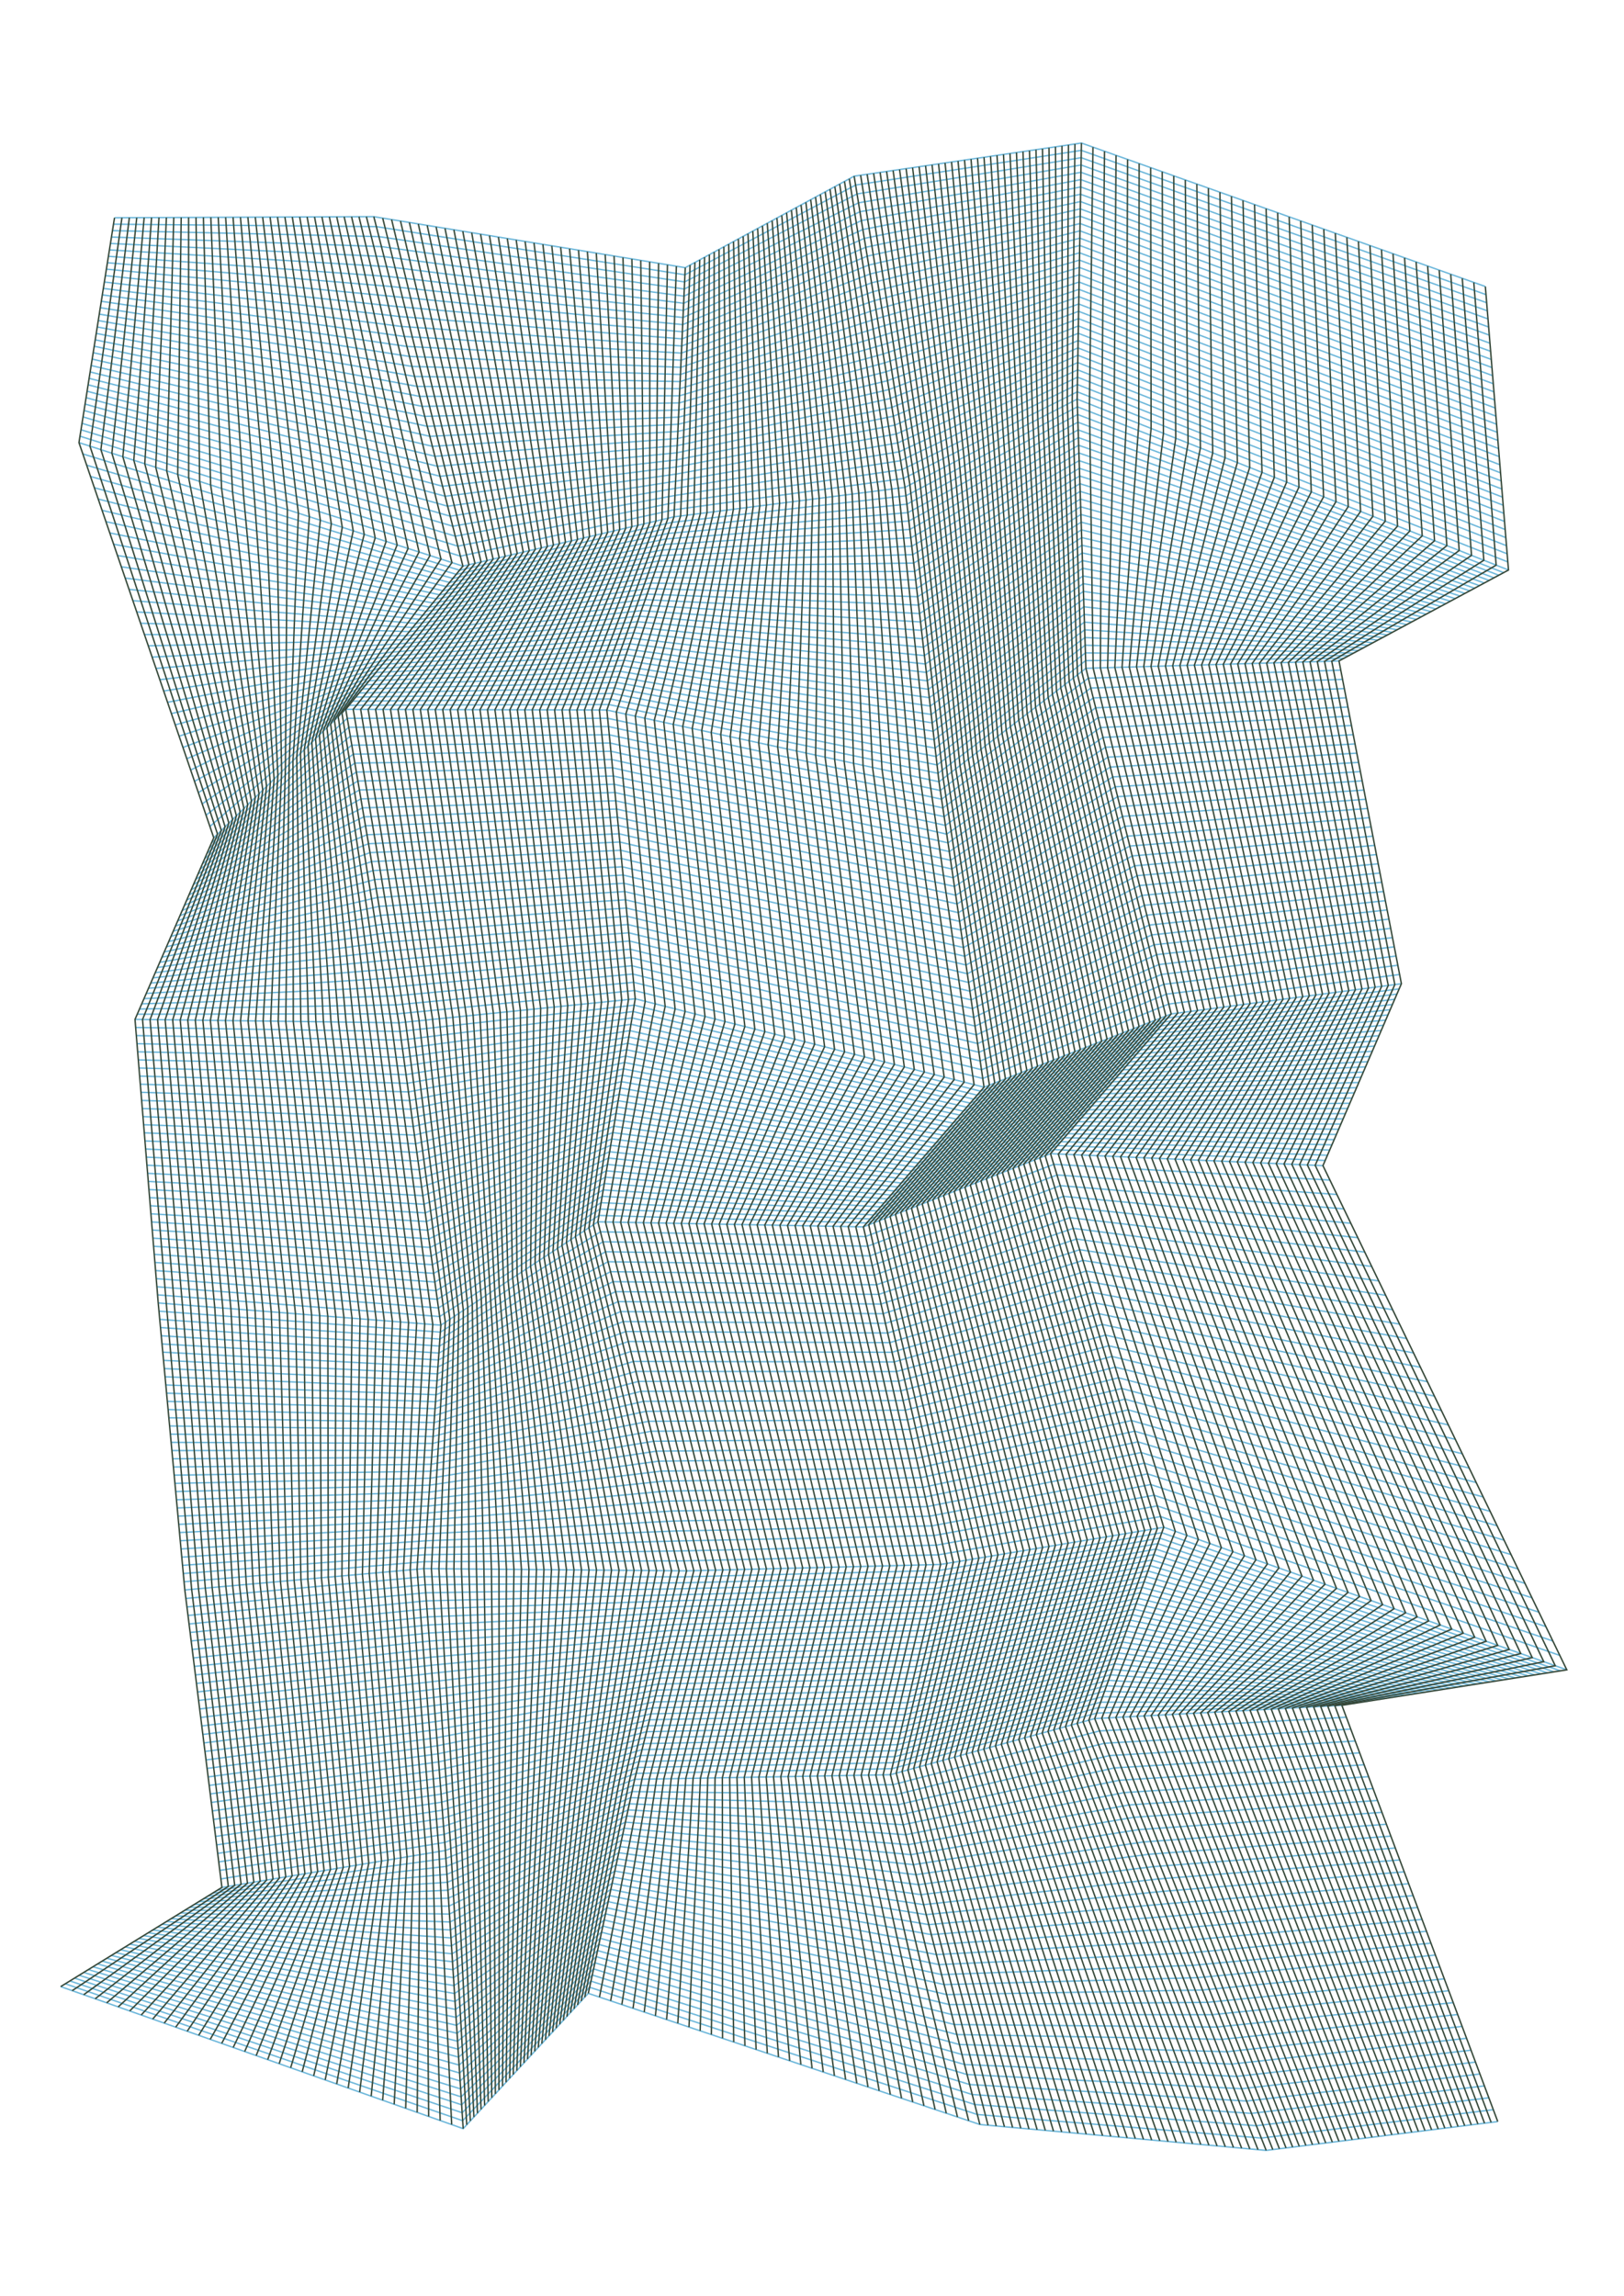 <?xml version="1.0" encoding="utf-8" ?>
<svg xmlns="http://www.w3.org/2000/svg" xmlns:cc="http://creativecommons.org/ns" xmlns:dc="http://purl.org/dc/elements/1.1/" xmlns:ev="http://www.w3.org/2001/xml-events" xmlns:inkscape="http://www.inkscape.org/namespaces/inkscape" xmlns:rdf="http://www.w3.org/1999/02/22-rdf-syntax-ns" xmlns:sodipodi="http://sodipodi.sourceforge.net/DTD/sodipodi-0.dtd" xmlns:xlink="http://www.w3.org/1999/xlink" baseProfile="tiny" height="42.0cm" version="1.2" viewBox="0 0 1122.52 1587.402" width="29.7cm">
  <defs/>
  <g fill="none" id="layer1" inkscape:groupmode="layer" inkscape:label="1" stroke="#6eb8db" stroke-width="1.0" style="display:inline">
    <polyline points="79.152,150.55 258.374,149.772 473.652,185.05 590.384,121.783 747.49,98.888 1026.682,198.081"/>
    <polyline points="78.45,154.991 260.134,156.675 473.43,189.971 591.388,127.929 747.405,103.947 1027.139,203.68"/>
    <polyline points="77.748,159.432 261.894,163.578 473.208,194.892 592.392,134.076 747.321,109.005 1027.596,209.28"/>
    <polyline points="77.046,163.873 263.654,170.481 472.986,199.813 593.395,140.222 747.236,114.063 1028.052,214.879"/>
    <polyline points="76.345,168.314 265.414,177.384 472.764,204.733 594.399,146.369 747.152,119.122 1028.509,220.479"/>
    <polyline points="75.643,172.755 267.174,184.286 472.542,209.654 595.403,152.515 747.067,124.18 1028.966,226.078"/>
    <polyline points="74.941,177.196 268.934,191.189 472.32,214.575 596.407,158.662 746.983,129.238 1029.422,231.678"/>
    <polyline points="74.239,181.637 270.694,198.092 472.098,219.496 597.41,164.809 746.898,134.297 1029.879,237.278"/>
    <polyline points="73.537,186.079 272.454,204.995 471.876,224.417 598.414,170.955 746.814,139.355 1030.336,242.877"/>
    <polyline points="72.836,190.52 274.214,211.898 471.654,229.338 599.418,177.102 746.729,144.413 1030.793,248.477"/>
    <polyline points="72.134,194.961 275.974,218.801 471.432,234.259 600.421,183.248 746.645,149.471 1031.249,254.076"/>
    <polyline points="71.432,199.402 277.734,225.704 471.21,239.18 601.425,189.395 746.56,154.53 1031.706,259.676"/>
    <polyline points="70.73,203.843 279.494,232.607 470.988,244.101 602.429,195.542 746.476,159.588 1032.163,265.275"/>
    <polyline points="70.028,208.284 281.254,239.51 470.766,249.021 603.433,201.688 746.391,164.647 1032.619,270.875"/>
    <polyline points="69.326,212.725 283.014,246.413 470.544,253.942 604.436,207.835 746.307,169.705 1033.076,276.474"/>
    <polyline points="68.625,217.166 284.774,253.315 470.322,258.863 605.44,213.981 746.222,174.763 1033.533,282.074"/>
    <polyline points="67.923,221.607 286.534,260.218 470.1,263.784 606.444,220.128 746.138,179.821 1033.989,287.673"/>
    <polyline points="67.221,226.048 288.294,267.121 469.878,268.705 607.447,226.274 746.053,184.88 1034.446,293.273"/>
    <polyline points="66.519,230.489 290.055,274.024 469.656,273.626 608.451,232.421 745.968,189.938 1034.903,298.873"/>
    <polyline points="65.817,234.93 291.815,280.927 469.434,278.547 609.455,238.567 745.884,194.996 1035.36,304.472"/>
    <polyline points="65.115,239.371 293.575,287.83 469.212,283.468 610.459,244.714 745.799,200.055 1035.816,310.072"/>
    <polyline points="64.414,243.812 295.335,294.733 468.99,288.389 611.462,250.861 745.715,205.113 1036.273,315.671"/>
    <polyline points="63.712,248.253 297.095,301.636 468.768,293.309 612.466,257.007 745.63,210.172 1036.73,321.271"/>
    <polyline points="63.01,252.694 298.855,308.539 468.546,298.23 613.47,263.154 745.546,215.23 1037.186,326.87"/>
    <polyline points="62.308,257.135 300.615,315.442 468.324,303.151 614.473,269.3 745.461,220.288 1037.643,332.47"/>
    <polyline points="61.606,261.576 302.375,322.344 468.102,308.072 615.477,275.447 745.377,225.346 1038.1,338.07"/>
    <polyline points="60.905,266.017 304.135,329.247 467.88,312.993 616.481,281.594 745.292,230.405 1038.556,343.669"/>
    <polyline points="60.203,270.458 305.895,336.15 467.658,317.914 617.485,287.74 745.208,235.463 1039.013,349.269"/>
    <polyline points="59.501,274.899 307.655,343.053 467.436,322.835 618.488,293.887 745.123,240.522 1039.47,354.868"/>
    <polyline points="58.799,279.34 309.415,349.956 467.214,327.755 619.492,300.033 745.039,245.58 1039.927,360.468"/>
    <polyline points="58.097,283.781 311.175,356.859 466.992,332.676 620.496,306.18 744.954,250.638 1040.383,366.067"/>
    <polyline points="57.395,288.222 312.935,363.762 466.77,337.597 621.5,312.326 744.87,255.696 1040.84,371.667"/>
    <polyline points="56.694,292.663 314.695,370.665 466.548,342.518 622.503,318.473 744.785,260.755 1041.297,377.266"/>
    <polyline points="55.992,297.104 316.455,377.568 466.327,347.439 623.507,324.62 744.701,265.813 1041.753,382.866"/>
    <polyline points="55.29,301.546 318.215,384.471 466.104,352.36 624.511,330.766 744.616,270.871 1042.21,388.466"/>
    <polyline points="54.588,305.986 319.975,391.373 465.882,357.281 625.514,336.913 744.532,275.93 1042.667,394.065"/>
    <polyline points="57.25,313.791 317.661,394.202 464.556,361.097 626.187,342.728 744.705,281.246 1039.319,395.861"/>
    <polyline points="59.911,321.596 315.347,397.031 463.23,364.914 626.859,348.543 744.878,286.562 1035.972,397.656"/>
    <polyline points="62.573,329.4 313.033,399.86 461.903,368.73 627.531,354.358 745.052,291.879 1032.625,399.452"/>
    <polyline points="65.235,337.205 310.719,402.689 460.577,372.547 628.203,360.173 745.225,297.195 1029.278,401.247"/>
    <polyline points="67.897,345.009 308.405,405.518 459.25,376.363 628.875,365.988 745.399,302.511 1025.93,403.043"/>
    <polyline points="70.558,352.814 306.091,408.346 457.924,380.18 629.547,371.803 745.572,307.827 1022.583,404.839"/>
    <polyline points="73.22,360.618 303.777,411.175 456.598,383.996 630.219,377.618 745.745,313.144 1019.236,406.634"/>
    <polyline points="75.882,368.423 301.463,414.004 455.271,387.812 630.891,383.432 745.919,318.46 1015.889,408.43"/>
    <polyline points="78.543,376.227 299.149,416.833 453.945,391.629 631.563,389.247 746.092,323.776 1012.541,410.225"/>
    <polyline points="81.205,384.032 296.835,419.662 452.618,395.445 632.236,395.062 746.266,329.092 1009.194,412.021"/>
    <polyline points="83.867,391.836 294.521,422.49 451.292,399.262 632.908,400.877 746.439,334.409 1005.847,413.816"/>
    <polyline points="86.528,399.641 292.207,425.319 449.966,403.078 633.58,406.692 746.612,339.725 1002.499,415.612"/>
    <polyline points="89.19,407.445 289.893,428.148 448.639,406.895 634.252,412.507 746.786,345.041 999.152,417.408"/>
    <polyline points="91.852,415.25 287.579,430.977 447.313,410.711 634.924,418.322 746.959,350.358 995.805,419.203"/>
    <polyline points="94.513,423.054 285.265,433.806 445.986,414.528 635.596,424.137 747.133,355.674 992.457,420.999"/>
    <polyline points="97.175,430.859 282.951,436.635 444.66,418.344 636.268,429.952 747.306,360.99 989.11,422.794"/>
    <polyline points="99.837,438.663 280.637,439.463 443.334,422.161 636.94,435.767 747.48,366.306 985.763,424.59"/>
    <polyline points="102.498,446.468 278.322,442.292 442.007,425.977 637.612,441.582 747.653,371.623 982.416,426.385"/>
    <polyline points="105.16,454.272 276.009,445.121 440.681,429.793 638.285,447.397 747.826,376.939 979.068,428.181"/>
    <polyline points="107.822,462.077 439.354,433.61 638.957,453.212 748,382.255 975.721,429.977"/>
    <polyline points="110.483,469.881 271.38,450.779 438.028,437.426 639.629,459.027 748.173,387.571 972.374,431.772"/>
    <polyline points="113.145,477.686 269.066,453.608 436.702,441.243 640.301,464.842 748.346,392.888 969.027,433.568"/>
    <polyline points="115.806,485.49 266.752,456.436 435.375,445.059 640.973,470.657 748.52,398.204 965.679,435.363"/>
    <polyline points="118.468,493.295 264.438,459.265 434.049,448.876 641.645,476.472 748.693,403.52 962.332,437.159"/>
    <polyline points="121.13,501.099 262.124,462.094 432.723,452.692 642.317,482.287 748.867,408.837 958.985,438.954"/>
    <polyline points="123.791,508.904 259.81,464.923 431.396,456.509 642.989,488.102 749.04,414.153 955.637,440.75"/>
    <polyline points="126.453,516.708 257.496,467.752 430.07,460.325 643.662,493.917 749.214,419.469 952.29,442.546"/>
    <polyline points="129.115,524.513 255.182,470.58 428.743,464.142 644.334,499.732 749.387,424.785 948.943,444.341"/>
    <polyline points="131.776,532.318 252.868,473.409 427.417,467.958 645.006,505.547 749.56,430.102 945.596,446.137"/>
    <polyline points="134.438,540.122 250.554,476.238 426.09,471.774 645.678,511.362 749.734,435.418 942.248,447.932"/>
    <polyline points="137.1,547.927 248.24,479.067 424.764,475.591 646.35,517.177 749.907,440.734 938.901,449.728"/>
    <polyline points="139.761,555.731 245.926,481.896 423.438,479.407 647.022,522.992 750.081,446.05 935.554,451.524"/>
    <polyline points="142.423,563.536 243.612,484.724 422.111,483.224 647.694,528.807 750.254,451.367 932.207,453.319"/>
    <polyline points="145.085,571.34 241.298,487.553 420.785,487.04 648.366,534.622 750.428,456.683 928.859,455.115"/>
    <polyline points="147.746,579.145 238.984,490.382 419.458,490.857 649.038,540.437 750.601,461.999 925.512,456.91"/>
    <polyline points="146.191,582.732 240.032,496.573 420.019,496.56 649.928,546.469 752.285,468.826 926.745,463.286"/>
    <polyline points="144.636,586.32 241.081,502.764 420.579,502.263 650.818,552.502 753.968,475.652 927.977,469.661"/>
    <polyline points="143.081,589.908 242.129,508.956 421.14,507.966 651.708,558.534 755.652,482.479 929.21,476.036"/>
    <polyline points="141.526,593.496 243.177,515.147 421.7,513.67 652.597,564.567 757.336,489.305 930.442,482.412"/>
    <polyline points="139.971,597.083 244.226,521.338 422.26,519.373 653.487,570.6 759.019,496.132 931.675,488.787"/>
    <polyline points="138.416,600.671 245.274,527.529 422.821,525.076 654.377,576.632 760.703,502.959 932.907,495.163"/>
    <polyline points="136.861,604.259 246.322,533.721 423.381,530.779 655.266,582.665 762.387,509.785 934.14,501.538"/>
    <polyline points="135.306,607.847 247.37,539.912 423.942,536.483 656.156,588.697 764.071,516.612 935.372,507.913"/>
    <polyline points="133.75,611.434 248.419,546.103 424.502,542.186 657.046,594.73 765.754,523.438 936.605,514.289"/>
    <polyline points="132.195,615.022 249.467,552.294 425.062,547.889 657.936,600.763 767.438,530.265 937.837,520.664"/>
    <polyline points="130.64,618.61 250.516,558.485 425.623,553.593 658.825,606.795 769.122,537.091 939.07,527.04"/>
    <polyline points="129.085,622.198 251.564,564.676 426.183,559.296 659.715,612.828 770.805,543.918 940.302,533.415"/>
    <polyline points="127.53,625.786 252.612,570.868 426.744,564.999 660.605,618.86 772.489,550.744 941.535,539.79"/>
    <polyline points="125.975,629.373 253.661,577.059 427.304,570.702 661.495,624.893 774.173,557.571 942.768,546.166"/>
    <polyline points="124.42,632.961 254.709,583.25 427.864,576.406 662.384,630.925 775.856,564.398 944.0,552.541"/>
    <polyline points="122.865,636.549 255.757,589.441 428.425,582.109 663.274,636.958 777.54,571.224 945.232,558.917"/>
    <polyline points="121.31,640.137 256.805,595.632 428.985,587.812 664.164,642.99 779.224,578.051 946.465,565.292"/>
    <polyline points="119.755,643.724 257.854,601.824 429.546,593.515 665.053,649.023 780.908,584.877 947.698,571.667"/>
    <polyline points="118.2,647.312 258.902,608.015 430.106,599.219 665.943,655.056 782.591,591.704 948.93,578.043"/>
    <polyline points="116.644,650.9 259.95,614.206 430.666,604.922 666.833,661.088 784.275,598.53 950.163,584.418"/>
    <polyline points="115.089,654.488 260.999,620.397 431.227,610.625 667.722,667.121 785.959,605.357 951.395,590.793"/>
    <polyline points="113.534,658.075 262.047,626.588 431.787,616.328 668.612,673.153 787.642,612.183 952.628,597.169"/>
    <polyline points="111.979,661.663 263.096,632.779 432.348,622.032 669.502,679.186 789.326,619.01 953.86,603.544"/>
    <polyline points="110.424,665.251 264.144,638.971 432.908,627.735 670.392,685.218 791.01,625.837 955.093,609.92"/>
    <polyline points="108.869,668.839 265.192,645.162 433.468,633.438 671.281,691.251 792.693,632.663 956.325,616.295"/>
    <polyline points="107.314,672.426 266.24,651.353 434.029,639.141 672.171,697.284 794.377,639.49 957.558,622.67"/>
    <polyline points="105.759,676.014 267.289,657.544 434.589,644.845 673.061,703.316 796.061,646.316 958.79,629.046"/>
    <polyline points="104.204,679.602 268.337,663.735 435.15,650.548 673.951,709.349 797.745,653.143 960.023,635.421"/>
    <polyline points="102.649,683.19 269.385,669.927 435.71,656.251 674.84,715.381 799.428,659.969 961.255,641.797"/>
    <polyline points="101.094,686.778 270.434,676.118 436.27,661.955 675.73,721.414 801.112,666.796 962.488,648.172"/>
    <polyline points="99.538,690.365 271.482,682.309 436.831,667.658 676.62,727.447 802.795,673.622 963.721,654.548"/>
    <polyline points="97.983,693.953 272.531,688.5 437.391,673.361 677.509,733.479 804.479,680.449 964.953,660.923"/>
    <polyline points="96.428,697.541 273.579,694.691 437.952,679.064 678.399,739.512 806.163,687.275 966.186,667.298"/>
    <polyline points="94.873,701.129 274.627,700.883 438.512,684.768 679.289,745.544 807.847,694.102 967.418,673.674"/>
    <polyline points="93.318,704.716 275.675,707.074 439.072,690.471 680.178,751.577 809.53,700.929 968.651,680.049"/>
    <polyline points="93.776,710.317 276.505,713.046 438.335,694.876 677.795,754.337 807.148,703.689 967.102,683.643"/>
    <polyline points="94.235,715.919 277.335,719.019 437.598,699.282 675.412,757.096 804.765,706.449 965.552,687.236"/>
    <polyline points="94.693,721.52 278.164,724.991 436.86,703.687 673.029,759.856 802.382,709.209 964.003,690.83"/>
    <polyline points="95.151,727.121 278.994,730.964 436.123,708.093 670.646,762.615 799.999,711.969 962.454,694.424"/>
    <polyline points="95.61,732.722 279.824,736.937 435.386,712.498 668.263,765.375 797.616,714.729 960.905,698.018"/>
    <polyline points="96.068,738.324 280.654,742.909 434.648,716.904 665.879,768.135 795.233,717.489 959.356,701.611"/>
    <polyline points="96.527,743.925 281.483,748.882 433.911,721.309 663.496,770.894 792.85,720.249 957.807,705.205"/>
    <polyline points="96.985,749.526 282.313,754.854 433.174,725.715 661.113,773.654 790.467,723.009 956.258,708.799"/>
    <polyline points="97.443,755.127 283.143,760.827 432.436,730.12 658.73,776.414 788.085,725.769 954.708,712.392"/>
    <polyline points="97.902,760.729 283.972,766.799 431.699,734.526 656.346,779.173 785.702,728.529 953.159,715.986"/>
    <polyline points="98.36,766.33 284.802,772.772 430.962,738.931 653.963,781.933 783.319,731.289 951.61,719.58"/>
    <polyline points="98.819,771.931 285.632,778.744 430.224,743.337 651.58,784.693 780.936,734.049 950.061,723.173"/>
    <polyline points="99.277,777.532 286.461,784.717 429.487,747.742 649.197,787.452 778.553,736.809 948.512,726.767"/>
    <polyline points="99.735,783.134 287.291,790.689 428.75,752.148 646.814,790.212 776.17,739.569 946.962,730.361"/>
    <polyline points="100.194,788.735 288.121,796.662 428.012,756.553 644.431,792.972 773.788,742.329 945.413,733.955"/>
    <polyline points="100.652,794.336 288.95,802.635 427.275,760.959 642.047,795.731 771.405,745.089 943.864,737.548"/>
    <polyline points="101.11,799.937 289.78,808.607 426.537,765.364 639.664,798.491 769.022,747.849 942.315,741.142"/>
    <polyline points="101.569,805.538 290.61,814.58 425.8,769.77 637.281,801.251 766.639,750.609 940.766,744.736"/>
    <polyline points="102.027,811.14 291.44,820.552 425.063,774.175 634.898,804.01 764.256,753.369 939.217,748.329"/>
    <polyline points="102.486,816.741 292.269,826.525 424.325,778.581 632.514,806.77 761.873,756.129 937.668,751.923"/>
    <polyline points="102.944,822.342 293.099,832.497 423.588,782.986 630.131,809.53 759.49,758.889 936.118,755.517"/>
    <polyline points="103.402,827.943 293.929,838.47 422.851,787.392 627.748,812.289 757.108,761.649 934.569,759.11"/>
    <polyline points="103.861,833.545 294.758,844.442 422.113,791.797 625.365,815.049 754.725,764.409 933.02,762.704"/>
    <polyline points="104.319,839.146 295.588,850.415 421.376,796.203 622.982,817.808 752.342,767.169 931.471,766.298"/>
    <polyline points="104.777,844.747 296.418,856.387 420.639,800.608 620.598,820.568 749.959,769.929 929.922,769.891"/>
    <polyline points="105.236,850.348 297.247,862.36 419.901,805.014 618.215,823.328 747.576,772.689 928.372,773.485"/>
    <polyline points="105.694,855.949 298.077,868.332 419.164,809.419 615.832,826.087 745.193,775.449 926.823,777.079"/>
    <polyline points="106.153,861.551 298.907,874.305 418.426,813.825 613.449,828.847 742.811,778.209 925.274,780.673"/>
    <polyline points="106.611,867.152 299.736,880.278 417.689,818.23 611.066,831.607 740.428,780.969 923.725,784.266"/>
    <polyline points="107.069,872.753 300.566,886.25 416.952,822.636 608.682,834.366 738.045,783.729 922.176,787.86"/>
    <polyline points="107.528,878.355 301.396,892.223 416.214,827.041 606.299,837.126 735.662,786.489 920.627,791.454"/>
    <polyline points="107.986,883.956 302.226,898.195 415.477,831.447 603.916,839.886 733.279,789.249 919.077,795.047"/>
    <polyline points="108.444,889.557 303.055,904.168 414.74,835.852 601.533,842.645 730.896,792.009 917.528,798.641"/>
    <polyline points="108.903,895.158 303.885,910.14 414.002,840.258 599.15,845.405 728.513,794.769 915.979,802.235"/>
    <polyline points="109.361,900.759 304.714,916.113 413.265,844.663 596.766,848.165 726.13,797.529 914.43,805.828"/>
    <polyline points="109.886,906.428 304.38,920.921 415.016,851.557 598.291,854.832 728.367,804.908 919.245,815.787"/>
    <polyline points="110.412,912.096 304.045,925.729 416.767,858.451 599.816,861.5 730.603,812.287 924.061,825.745"/>
    <polyline points="110.937,917.764 303.711,930.538 418.518,865.345 601.34,868.167 732.839,819.666 928.876,835.703"/>
    <polyline points="111.462,923.432 303.376,935.346 420.269,872.239 602.865,874.835 735.076,827.045 933.691,845.661"/>
    <polyline points="111.988,929.1 303.042,940.154 422.021,879.133 604.389,881.502 737.312,834.424 938.507,855.619"/>
    <polyline points="112.513,934.769 302.707,944.963 423.772,886.027 605.914,888.169 739.548,841.803 943.322,865.577"/>
    <polyline points="113.038,940.437 302.373,949.771 425.523,892.921 607.439,894.837 741.784,849.183 948.137,875.536"/>
    <polyline points="113.564,946.105 302.038,954.579 427.274,899.815 608.963,901.504 744.02,856.562 952.953,885.494"/>
    <polyline points="114.089,951.773 301.704,959.388 429.025,906.709 610.488,908.172 746.257,863.941 957.768,895.452"/>
    <polyline points="114.615,957.441 301.369,964.196 430.776,913.603 612.012,914.839 748.493,871.32 962.583,905.41"/>
    <polyline points="115.14,963.11 301.034,969.004 432.527,920.497 613.537,921.507 750.729,878.699 967.399,915.368"/>
    <polyline points="115.665,968.778 300.7,973.812 434.278,927.391 615.062,928.174 752.966,886.078 972.214,925.327"/>
    <polyline points="116.191,974.446 300.365,978.621 436.029,934.285 616.586,934.842 755.202,893.457 977.029,935.285"/>
    <polyline points="116.716,980.114 300.031,983.429 437.781,941.179 618.111,941.509 757.438,900.836 981.845,945.243"/>
    <polyline points="117.241,985.782 299.696,988.237 439.532,948.073 619.635,948.177 759.674,908.216 986.66,955.201"/>
    <polyline points="117.766,991.451 299.362,993.046 441.283,954.967 621.16,954.844 761.911,915.595 991.475,965.159"/>
    <polyline points="118.292,997.119 299.027,997.854 443.034,961.861 622.685,961.511 764.147,922.974 996.291,975.117"/>
    <polyline points="118.817,1002.787 298.693,1002.662 444.785,968.755 624.209,968.179 766.383,930.353 1001.106,985.076"/>
    <polyline points="119.343,1008.455 298.358,1007.471 446.536,975.649 625.734,974.846 768.619,937.732 1005.921,995.034"/>
    <polyline points="119.868,1014.123 298.024,1012.279 448.287,982.543 627.258,981.514 770.856,945.111 1010.737,1004.992"/>
    <polyline points="120.393,1019.792 297.689,1017.087 450.038,989.437 628.783,988.181 773.092,952.49 1015.552,1014.95"/>
    <polyline points="120.919,1025.46 297.354,1021.896 451.79,996.331 630.308,994.849 775.328,959.869 1020.367,1024.908"/>
    <polyline points="121.444,1031.128 297.02,1026.704 453.541,1003.225 631.832,1001.516 777.564,967.248 1025.183,1034.867"/>
    <polyline points="121.969,1036.796 296.685,1031.512 455.292,1010.119 633.357,1008.184 779.801,974.628 1029.998,1044.825"/>
    <polyline points="122.495,1042.464 296.351,1036.321 457.043,1017.013 634.881,1014.851 782.037,982.007 1034.813,1054.783"/>
    <polyline points="123.02,1048.132 296.016,1041.129 458.794,1023.907 636.406,1021.519 784.273,989.386 1039.629,1064.741"/>
    <polyline points="123.545,1053.801 295.682,1045.937 460.545,1030.801 637.931,1028.186 786.509,996.765 1044.444,1074.699"/>
    <polyline points="124.071,1059.469 295.347,1050.745 462.296,1037.695 639.455,1034.853 788.746,1004.144 1049.259,1084.658"/>
    <polyline points="124.596,1065.137 295.012,1055.554 464.047,1044.589 640.98,1041.521 790.982,1011.523 1054.075,1094.616"/>
    <polyline points="125.121,1070.805 294.678,1060.362 465.798,1051.483 642.504,1048.188 793.218,1018.902 1058.89,1104.574"/>
    <polyline points="125.647,1076.474 294.343,1065.17 467.55,1058.377 644.029,1054.856 795.455,1026.281 1063.705,1114.532"/>
    <polyline points="126.172,1082.142 294.009,1069.979 469.301,1065.271 645.553,1061.523 797.691,1033.66 1068.521,1124.49"/>
    <polyline points="126.697,1087.81 293.674,1074.787 471.052,1072.165 647.078,1068.191 799.927,1041.04 1073.336,1134.448"/>
    <polyline points="127.223,1093.478 293.34,1079.595 472.803,1079.059 648.603,1074.858 802.163,1048.419 1078.151,1144.407"/>
    <polyline points="127.748,1099.146 293.005,1084.404 474.554,1085.952 650.127,1081.526 804.399,1055.798 1082.967,1154.365"/>
    <polyline points="128.481,1105.022 293.429,1089.97 473.529,1090.071 649.137,1085.679 803.036,1059.577 1078.525,1155.066"/>
    <polyline points="129.214,1110.898 293.853,1095.537 472.504,1094.188 648.147,1089.831 801.672,1063.356 1074.083,1155.767"/>
    <polyline points="129.946,1116.773 294.277,1101.104 471.479,1098.306 647.157,1093.984 800.308,1067.135 1069.641,1156.468"/>
    <polyline points="130.679,1122.649 294.701,1106.671 646.167,1098.137 798.945,1070.915 1065.199,1157.169"/>
    <polyline points="131.412,1128.525 295.125,1112.238 469.43,1106.542 645.177,1102.29 797.581,1074.694 1060.757,1157.87"/>
    <polyline points="132.145,1134.4 295.549,1117.805 468.405,1110.66 644.187,1106.443 796.217,1078.473 1056.315,1158.57"/>
    <polyline points="132.877,1140.276 295.973,1123.372 467.38,1114.778 643.197,1110.596 794.854,1082.252 1051.873,1159.271"/>
    <polyline points="133.61,1146.151 296.397,1128.939 466.355,1118.896 642.207,1114.748 793.49,1086.031 1047.431,1159.972"/>
    <polyline points="134.343,1152.027 296.821,1134.505 465.33,1123.014 641.217,1118.901 792.127,1089.811 1042.989,1160.673"/>
    <polyline points="135.076,1157.903 297.245,1140.072 464.305,1127.132 640.227,1123.054 790.763,1093.59 1038.547,1161.374"/>
    <polyline points="135.809,1163.778 297.67,1145.639 463.281,1131.25 639.237,1127.207 789.399,1097.369 1034.105,1162.075"/>
    <polyline points="136.541,1169.654 298.094,1151.206 462.256,1135.368 638.247,1131.36 788.036,1101.148 1029.663,1162.776"/>
    <polyline points="137.274,1175.53 298.517,1156.773 461.231,1139.486 637.257,1135.513 786.672,1104.927 1025.221,1163.477"/>
    <polyline points="138.007,1181.405 460.206,1143.604 636.267,1139.666 785.308,1108.707 1020.779,1164.178"/>
    <polyline points="138.74,1187.281 299.366,1167.907 459.181,1147.722 635.277,1143.818 783.945,1112.486 1016.337,1164.879"/>
    <polyline points="139.473,1193.157 299.79,1173.474 458.156,1151.84 634.287,1147.971 782.581,1116.265 1011.895,1165.58"/>
    <polyline points="140.205,1199.032 300.214,1179.041 457.131,1155.958 633.297,1152.124 781.217,1120.044 1007.453,1166.28"/>
    <polyline points="140.938,1204.908 300.638,1184.607 456.106,1160.076 632.307,1156.277 779.854,1123.823 1003.011,1166.981"/>
    <polyline points="141.671,1210.784 301.062,1190.174 455.082,1164.194 631.317,1160.43 778.49,1127.603 998.57,1167.682"/>
    <polyline points="142.404,1216.659 301.486,1195.741 454.057,1168.312 630.327,1164.583 777.126,1131.382 994.128,1168.383"/>
    <polyline points="143.137,1222.535 301.91,1201.308 453.032,1172.43 629.337,1168.736 775.763,1135.161 989.686,1169.084"/>
    <polyline points="143.869,1228.41 302.334,1206.875 452.007,1176.548 628.347,1172.888 774.399,1138.94 985.244,1169.785"/>
    <polyline points="144.602,1234.286 302.758,1212.442 450.982,1180.666 627.357,1177.041 773.035,1142.719 980.802,1170.486"/>
    <polyline points="145.335,1240.162 303.182,1218.009 449.957,1184.784 626.367,1181.194 771.672,1146.499 976.36,1171.187"/>
    <polyline points="146.068,1246.037 303.606,1223.576 448.932,1188.902 625.377,1185.347 770.308,1150.278 971.918,1171.888"/>
    <polyline points="146.8,1251.913 304.03,1229.142 447.908,1193.02 624.387,1189.5 768.944,1154.057 967.476,1172.589"/>
    <polyline points="147.533,1257.789 304.454,1234.709 446.883,1197.138 623.397,1193.653 767.581,1157.836 963.034,1173.29"/>
    <polyline points="148.266,1263.664 304.878,1240.276 445.858,1201.256 622.407,1197.805 766.217,1161.615 958.592,1173.99"/>
    <polyline points="148.999,1269.54 305.302,1245.843 444.833,1205.374 621.417,1201.958 764.853,1165.395 954.15,1174.691"/>
    <polyline points="149.732,1275.416 305.726,1251.41 443.808,1209.492 620.427,1206.111 763.49,1169.174 949.708,1175.392"/>
    <polyline points="150.464,1281.291 306.15,1256.977 442.783,1213.61 619.437,1210.264 762.126,1172.953 945.266,1176.093"/>
    <polyline points="151.197,1287.167 306.574,1262.544 441.758,1217.728 618.447,1214.417 760.762,1176.732 940.824,1176.794"/>
    <polyline points="151.93,1293.043 306.998,1268.111 440.733,1221.846 617.457,1218.57 759.399,1180.511 936.382,1177.495"/>
    <polyline points="152.663,1298.918 307.422,1273.678 439.709,1225.964 616.467,1222.723 758.035,1184.291 931.94,1178.196"/>
    <polyline points="153.395,1304.794 307.846,1279.244 438.684,1230.082 615.477,1226.875 756.671,1188.07 927.499,1178.897"/>
    <polyline points="150.212,1306.753 308.197,1284.739 437.768,1234.309 617.243,1233.784 760.058,1196.599 930.577,1187.118"/>
    <polyline points="147.028,1308.711 308.549,1290.233 436.852,1238.536 619.009,1240.694 763.444,1205.128 933.656,1195.34"/>
    <polyline points="143.844,1310.67 308.9,1295.727 435.936,1242.763 620.776,1247.603 766.83,1213.657 936.735,1203.562"/>
    <polyline points="140.66,1312.629 309.252,1301.222 435.02,1246.99 622.542,1254.512 770.216,1222.186 939.813,1211.783"/>
    <polyline points="137.476,1314.588 309.603,1306.716 434.104,1251.217 624.308,1261.421 773.602,1230.715 942.892,1220.005"/>
    <polyline points="134.292,1316.547 309.955,1312.21 433.188,1255.444 626.074,1268.33 776.989,1239.244 945.971,1228.227"/>
    <polyline points="131.107,1318.506 310.306,1317.704 432.273,1259.671 627.841,1275.239 780.375,1247.773 949.05,1236.448"/>
    <polyline points="127.924,1320.465 310.658,1323.199 431.357,1263.898 629.607,1282.148 783.761,1256.302 952.129,1244.67"/>
    <polyline points="124.74,1322.424 311.009,1328.693 430.441,1268.125 631.373,1289.057 787.147,1264.831 955.207,1252.891"/>
    <polyline points="121.556,1324.382 311.36,1334.187 429.525,1272.352 633.139,1295.966 790.534,1273.36 958.286,1261.113"/>
    <polyline points="118.372,1326.341 311.712,1339.681 428.609,1276.579 634.905,1302.875 793.92,1281.889 961.365,1269.335"/>
    <polyline points="115.188,1328.3 312.063,1345.176 427.693,1280.806 636.672,1309.784 797.306,1290.419 964.444,1277.556"/>
    <polyline points="112.004,1330.259 312.415,1350.67 426.777,1285.033 638.438,1316.693 800.692,1298.948 967.522,1285.778"/>
    <polyline points="108.82,1332.218 312.766,1356.164 425.861,1289.26 640.204,1323.602 804.078,1307.477 970.601,1293.999"/>
    <polyline points="105.636,1334.177 313.117,1361.659 424.946,1293.487 641.97,1330.511 807.465,1316.006 973.68,1302.221"/>
    <polyline points="102.452,1336.136 313.469,1367.153 424.03,1297.714 643.736,1337.42 810.851,1324.535 976.759,1310.443"/>
    <polyline points="99.268,1338.095 313.82,1372.647 423.114,1301.941 645.503,1344.33 814.237,1333.064 979.837,1318.664"/>
    <polyline points="96.084,1340.053 314.172,1378.141 422.198,1306.168 647.269,1351.239 817.623,1341.593 982.916,1326.886"/>
    <polyline points="92.9,1342.012 314.523,1383.636 421.282,1310.395 649.035,1358.148 821.009,1350.122 985.995,1335.108"/>
    <polyline points="89.716,1343.971 314.875,1389.13 420.366,1314.622 650.801,1365.057 824.396,1358.651 989.074,1343.329"/>
    <polyline points="86.532,1345.93 315.226,1394.624 419.45,1318.849 652.567,1371.966 827.782,1367.18 992.153,1351.551"/>
    <polyline points="83.348,1347.889 315.577,1400.119 418.535,1323.076 654.334,1378.875 831.168,1375.709 995.231,1359.773"/>
    <polyline points="80.164,1349.848 315.929,1405.613 417.619,1327.303 656.1,1385.784 834.554,1384.238 998.31,1367.994"/>
    <polyline points="76.98,1351.807 316.28,1411.107 416.703,1331.53 657.866,1392.693 837.94,1392.767 1001.389,1376.216"/>
    <polyline points="73.796,1353.766 316.632,1416.601 415.787,1335.757 659.632,1399.602 841.327,1401.296 1004.468,1384.437"/>
    <polyline points="70.612,1355.725 316.983,1422.096 414.871,1339.984 661.399,1406.511 844.713,1409.825 1007.546,1392.659"/>
    <polyline points="67.428,1357.683 317.334,1427.59 413.955,1344.211 663.165,1413.42 848.099,1418.354 1010.625,1400.881"/>
    <polyline points="64.244,1359.642 317.686,1433.084 413.039,1348.438 664.931,1420.329 851.485,1426.884 1013.704,1409.102"/>
    <polyline points="61.06,1361.601 318.037,1438.579 412.123,1352.665 666.697,1427.238 854.871,1435.413 1016.783,1417.324"/>
    <polyline points="57.876,1363.56 318.389,1444.073 411.208,1356.892 668.463,1434.147 858.258,1443.942 1019.861,1425.545"/>
    <polyline points="54.692,1365.519 318.74,1449.567 410.292,1361.119 670.23,1441.056 861.644,1452.471 1022.94,1433.767"/>
    <polyline points="51.508,1367.478 319.092,1455.061 409.376,1365.346 671.996,1447.966 865.03,1461 1026.019,1441.989"/>
    <polyline points="48.324,1369.437 319.443,1460.556 408.46,1369.573 673.762,1454.875 868.416,1469.529 1029.098,1450.21"/>
    <polyline points="45.14,1371.395 319.795,1466.05 407.544,1373.8 675.528,1461.784 871.803,1478.058 1032.177,1458.432"/>
    <polyline points="41.956,1373.354 320.146,1471.544 406.628,1378.027 677.294,1468.693 875.189,1486.587 1035.255,1466.654"/>
  </g>
  <g fill="none" id="layer2" inkscape:groupmode="layer" inkscape:label="2" stroke="#364839" stroke-width="1.0" style="display:inline">
    <polyline points="79.152,150.55 54.588,305.986 147.746,579.145 93.318,704.716 109.361,900.759 127.748,1099.146 153.395,1304.794 41.956,1373.354"/>
    <polyline points="84.273,150.528 62.171,308.426 150.353,576.609 98.528,704.784 114.943,901.198 132.47,1098.725 157.808,1304.064 49.904,1376.16"/>
    <polyline points="89.393,150.506 69.753,310.866 152.96,574.072 103.738,704.851 137.191,1098.304 162.221,1303.334 57.852,1378.965"/>
    <polyline points="94.514,150.484 77.336,313.305 155.567,571.537 108.949,704.918 126.106,902.075 141.913,1097.883 166.634,1302.604 65.801,1381.771"/>
    <polyline points="99.634,150.461 84.918,315.745 158.173,569 114.159,704.986 131.687,902.514 146.635,1097.461 171.047,1301.874 73.749,1384.576"/>
    <polyline points="104.755,150.439 92.501,318.185 160.78,566.464 119.369,705.053 137.269,902.953 151.356,1097.04 175.46,1301.144 81.697,1387.381"/>
    <polyline points="109.876,150.417 100.083,320.624 163.387,563.928 124.579,705.12 142.85,903.391 156.078,1096.619 179.873,1300.414 89.646,1390.187"/>
    <polyline points="114.996,150.395 107.666,323.064 165.994,561.392 129.79,705.188 148.432,903.83 160.799,1096.198 184.286,1299.684 97.594,1392.992"/>
    <polyline points="120.117,150.372 115.248,325.503 168.601,558.856 135,705.255 154.013,904.269 165.521,1095.777 188.698,1298.954 105.542,1395.798"/>
    <polyline points="125.238,150.35 122.831,327.943 171.207,556.32 140.21,705.322 159.595,904.707 170.243,1095.355 193.111,1298.224 113.49,1398.603"/>
    <polyline points="130.358,150.328 130.413,330.383 173.814,553.784 145.42,705.39 165.176,905.146 174.964,1094.934 197.524,1297.494 121.439,1401.409"/>
    <polyline points="135.479,150.306 137.996,332.822 176.421,551.248 150.63,705.457 170.758,905.585 179.686,1094.513 201.937,1296.764 129.387,1404.214"/>
    <polyline points="140.599,150.283 145.578,335.262 179.028,548.712 155.84,705.525 176.339,906.023 184.408,1094.092 206.35,1296.034 137.335,1407.019"/>
    <polyline points="145.72,150.261 153.161,337.702 181.635,546.176 161.051,705.592 181.921,906.462 189.129,1093.67 210.763,1295.304 145.284,1409.825"/>
    <polyline points="150.841,150.239 160.743,340.141 184.241,543.64 166.261,705.659 187.502,906.901 193.851,1093.249 215.176,1294.574 153.232,1412.63"/>
    <polyline points="155.961,150.217 168.326,342.581 186.848,541.104 171.471,705.727 193.084,907.339 198.572,1092.828 219.589,1293.844 161.18,1415.436"/>
    <polyline points="161.082,150.195 175.908,345.021 189.455,538.567 176.681,705.794 198.666,907.778 203.294,1092.407 224.001,1293.114 169.129,1418.241"/>
    <polyline points="166.202,150.172 183.49,347.46 192.062,536.032 181.892,705.861 204.247,908.217 208.016,1091.986 228.414,1292.384 177.077,1421.047"/>
    <polyline points="171.323,150.15 191.073,349.9 194.668,533.495 187.102,705.929 209.829,908.655 212.737,1091.564 232.827,1291.654 185.025,1423.852"/>
    <polyline points="176.444,150.128 198.655,352.339 197.275,530.959 192.312,705.996 215.41,909.094 217.459,1091.143 237.24,1290.924 192.973,1426.657"/>
    <polyline points="181.564,150.106 206.238,354.779 199.882,528.423 197.522,706.063 220.992,909.533 222.181,1090.722 241.653,1290.194 200.922,1429.463"/>
    <polyline points="186.685,150.083 213.82,357.219 202.489,525.887 202.732,706.131 226.573,909.971 226.902,1090.301 246.066,1289.464 208.87,1432.268"/>
    <polyline points="191.806,150.061 221.403,359.658 205.096,523.351 207.943,706.198 232.155,910.41 231.624,1089.88 250.479,1288.734 216.818,1435.074"/>
    <polyline points="196.926,150.039 228.985,362.098 207.702,520.815 213.153,706.265 237.736,910.849 236.346,1089.458 254.892,1288.004 224.767,1437.879"/>
    <polyline points="202.047,150.017 236.568,364.538 210.309,518.279 218.363,706.333 243.318,911.288 241.067,1089.037 259.304,1287.274 232.715,1440.685"/>
    <polyline points="207.167,149.994 244.15,366.977 212.916,515.743 223.573,706.4 248.899,911.726 245.789,1088.616 263.717,1286.544 240.663,1443.49"/>
    <polyline points="212.288,149.972 251.733,369.417 215.523,513.207 228.784,706.468 254.481,912.165 250.511,1088.195 268.13,1285.814 248.611,1446.295"/>
    <polyline points="217.409,149.95 259.315,371.856 218.13,510.671 233.994,706.535 260.062,912.604 255.232,1087.773 272.543,1285.084 256.56,1449.101"/>
    <polyline points="222.529,149.928 266.898,374.296 220.736,508.135 239.204,706.602 265.644,913.042 259.954,1087.352 276.956,1284.354 264.508,1451.906"/>
    <polyline points="227.65,149.905 274.48,376.736 223.343,505.599 244.414,706.67 271.225,913.481 264.675,1086.931 281.369,1283.624 272.456,1454.712"/>
    <polyline points="232.771,149.883 282.063,379.175 225.95,503.062 249.624,706.737 276.807,913.919 269.397,1086.51 285.782,1282.894 280.404,1457.517"/>
    <polyline points="237.891,149.861 289.645,381.615 228.557,500.526 254.835,706.804 282.388,914.358 274.119,1086.089 290.195,1282.164 288.353,1460.323"/>
    <polyline points="243.012,149.839 297.228,384.055 231.163,497.99 260.045,706.872 287.97,914.797 278.84,1085.667 294.607,1281.434 296.301,1463.128"/>
    <polyline points="248.132,149.816 304.81,386.494 233.77,495.454 265.255,706.939 293.551,915.236 283.562,1085.246 299.02,1280.704 304.249,1465.933"/>
    <polyline points="253.253,149.794 312.393,388.934 236.377,492.918 270.465,707.006 299.133,915.674 288.284,1084.825 303.433,1279.974 312.198,1468.739"/>
    <polyline points="258.374,149.772 319.975,391.373 238.984,490.382 275.675,707.074 304.714,916.113 293.005,1084.404 307.846,1279.244 320.146,1471.544"/>
    <polyline points="264.524,150.78 324.144,390.399 244.14,490.396 280.344,706.599 307.816,914.071 298.192,1084.448 311.584,1277.84 322.617,1468.872"/>
    <polyline points="270.675,151.788 328.313,389.425 249.297,490.409 285.012,706.125 310.917,912.03 303.379,1084.492 315.322,1276.435 325.088,1466.2"/>
    <polyline points="276.826,152.796 332.481,388.451 254.453,490.423 289.681,705.651 314.019,909.989 308.567,1084.536 319.061,1275.031 327.559,1463.528"/>
    <polyline points="282.977,153.804 336.65,387.477 259.61,490.436 294.349,705.176 317.12,907.947 313.754,1084.581 322.799,1273.626 330.03,1460.857"/>
    <polyline points="289.128,154.812 340.819,386.503 264.766,490.45 299.018,704.702 320.222,905.906 318.941,1084.625 326.537,1272.221 332.501,1458.185"/>
    <polyline points="295.279,155.82 344.988,385.529 269.922,490.464 303.686,704.227 323.323,903.864 324.128,1084.669 330.275,1270.817 334.971,1455.513"/>
    <polyline points="301.429,156.828 349.157,384.555 275.079,490.477 308.355,703.753 326.425,901.823 329.315,1084.713 334.014,1269.412 337.442,1452.841"/>
    <polyline points="307.58,157.836 353.325,383.581 280.235,490.491 313.023,703.279 329.526,899.782 334.502,1084.758 337.752,1268.007 339.913,1450.169"/>
    <polyline points="313.731,158.844 357.494,382.607 285.392,490.504 317.692,702.804 332.627,897.74 339.689,1084.802 341.49,1266.603 342.384,1447.497"/>
    <polyline points="319.882,159.851 361.663,381.633 290.548,490.518 322.36,702.33 335.729,895.699 344.876,1084.846 345.228,1265.198 344.855,1444.825"/>
    <polyline points="326.033,160.859 365.832,380.659 295.704,490.531 327.029,701.856 338.83,893.657 350.063,1084.89 348.966,1263.793 347.326,1442.153"/>
    <polyline points="332.183,161.867 370.001,379.685 300.861,490.545 331.697,701.381 341.932,891.616 355.251,1084.935 349.797,1439.481"/>
    <polyline points="338.334,162.875 374.169,378.711 306.017,490.558 336.366,700.907 345.033,889.574 360.438,1084.979 352.268,1436.809"/>
    <polyline points="344.485,163.883 378.338,377.736 311.174,490.572 341.034,700.433 348.135,887.533 365.625,1085.023 354.739,1434.137"/>
    <polyline points="350.636,164.891 382.507,376.762 316.33,490.586 345.703,699.958 351.236,885.492 370.812,1085.067 357.21,1431.465"/>
    <polyline points="356.786,165.899 386.676,375.788 321.486,490.599 350.371,699.484 354.338,883.45 375.999,1085.112 367.658,1256.77 359.681,1428.793"/>
    <polyline points="362.937,166.907 390.844,374.814 326.643,490.613 355.04,699.009 357.439,881.409 381.186,1085.156 371.396,1255.366 362.152,1426.121"/>
    <polyline points="369.088,167.915 395.013,373.84 331.799,490.626 359.708,698.535 360.541,879.367 386.373,1085.2 375.134,1253.961 364.623,1423.449"/>
    <polyline points="375.239,168.923 399.182,372.866 336.956,490.64 364.377,698.061 363.642,877.326 391.56,1085.244 378.872,1252.556 367.094,1420.778"/>
    <polyline points="381.39,169.931 403.351,371.892 342.112,490.653 369.045,697.586 366.743,875.284 396.747,1085.289 382.61,1251.152 369.564,1418.106"/>
    <polyline points="387.541,170.939 407.52,370.918 347.269,490.667 373.714,697.112 369.845,873.243 401.935,1085.333 386.349,1249.747 372.035,1415.434"/>
    <polyline points="393.691,171.947 411.688,369.944 352.425,490.68 378.382,696.638 372.946,871.202 407.122,1085.377 390.087,1248.342 374.506,1412.762"/>
    <polyline points="399.842,172.955 415.857,368.97 357.581,490.694 383.051,696.163 376.048,869.16 412.309,1085.421 393.825,1246.938 376.977,1410.09"/>
    <polyline points="405.993,173.963 420.026,367.996 362.738,490.708 387.719,695.689 379.149,867.119 417.496,1085.466 397.563,1245.533 379.448,1407.418"/>
    <polyline points="412.144,174.971 424.195,367.022 367.894,490.721 392.388,695.215 382.251,865.077 422.683,1085.51 401.301,1244.128 381.919,1404.746"/>
    <polyline points="418.295,175.978 428.363,366.048 373.051,490.735 397.056,694.74 385.352,863.036 427.87,1085.554 405.04,1242.724 384.39,1402.074"/>
    <polyline points="424.445,176.987 432.532,365.073 378.207,490.748 401.724,694.266 388.454,860.995 433.057,1085.598 408.778,1241.319 386.861,1399.402"/>
    <polyline points="430.596,177.994 436.701,364.099 383.363,490.762 406.393,693.791 391.555,858.953 438.244,1085.643 412.516,1239.915 389.332,1396.73"/>
    <polyline points="436.747,179.002 440.87,363.125 388.52,490.775 411.062,693.317 394.656,856.912 443.431,1085.687 416.254,1238.51 391.803,1394.058"/>
    <polyline points="442.898,180.01 445.039,362.151 393.676,490.789 415.73,692.843 397.758,854.87 448.618,1085.731 419.993,1237.105 394.274,1391.386"/>
    <polyline points="449.048,181.018 449.207,361.177 398.833,490.803 420.399,692.368 400.859,852.829 453.806,1085.775 423.731,1235.701 396.745,1388.714"/>
    <polyline points="455.199,182.026 453.376,360.203 403.989,490.816 425.067,691.894 403.961,850.788 458.993,1085.82 427.469,1234.296 399.216,1386.043"/>
    <polyline points="461.35,183.034 457.545,359.229 409.146,490.83 429.736,691.419 407.062,848.746 464.18,1085.864 431.207,1232.891 401.687,1383.37"/>
    <polyline points="467.501,184.042 461.714,358.255 414.302,490.843 434.404,690.945 410.164,846.705 469.367,1085.908 434.945,1231.487 404.157,1380.699"/>
    <polyline points="473.652,185.05 465.882,357.281 419.458,490.857 439.072,690.471 413.265,844.663 474.554,1085.952 438.684,1230.082 406.628,1378.027"/>
    <polyline points="476.987,183.242 470.443,356.699 426.018,492.273 445.961,692.217 418.508,844.763 479.57,1085.826 443.735,1229.99 414.362,1380.617"/>
    <polyline points="480.322,181.435 475.004,356.117 432.577,493.69 452.85,693.962 423.751,844.863 484.587,1085.699 448.786,1229.899 422.095,1383.208"/>
    <polyline points="483.657,179.627 479.565,355.535 439.137,495.106 459.739,695.708 428.994,844.963 489.603,1085.573 453.837,1229.807 429.828,1385.798"/>
    <polyline points="486.993,177.819 484.126,354.953 445.696,496.523 466.627,697.454 434.237,845.063 494.62,1085.447 458.889,1229.716 437.562,1388.389"/>
    <polyline points="490.328,176.012 488.687,354.371 452.256,497.94 473.516,699.2 439.479,845.163 499.636,1085.32 463.94,1229.624 445.295,1390.979"/>
    <polyline points="493.663,174.204 493.248,353.789 458.815,499.356 480.405,700.946 444.722,845.264 504.652,1085.194 468.991,1229.532 453.028,1393.569"/>
    <polyline points="496.998,172.397 497.809,353.207 465.374,500.773 487.294,702.692 449.965,845.364 509.669,1085.067 474.042,1229.441 460.762,1396.16"/>
    <polyline points="500.333,170.589 502.37,352.625 471.934,502.189 494.182,704.438 455.208,845.464 514.685,1084.941 479.094,1229.349 468.495,1398.75"/>
    <polyline points="503.669,168.781 506.931,352.043 478.493,503.606 501.071,706.184 460.451,845.564 519.702,1084.814 484.145,1229.257 476.228,1401.341"/>
    <polyline points="507.004,166.974 511.492,351.461 485.053,505.022 507.96,707.93 465.694,845.664 524.718,1084.688 489.196,1229.166 483.962,1403.931"/>
    <polyline points="510.339,165.166 516.053,350.879 491.612,506.439 514.849,709.676 470.937,845.764 529.734,1084.561 494.247,1229.074 491.695,1406.522"/>
    <polyline points="513.674,163.358 520.613,350.298 498.172,507.856 521.737,711.421 476.18,845.864 534.751,1084.435 499.298,1228.983 499.428,1409.112"/>
    <polyline points="517.01,161.551 525.174,349.716 504.731,509.272 528.626,713.167 481.423,845.964 539.767,1084.308 504.35,1228.891 507.161,1411.703"/>
    <polyline points="520.345,159.743 529.735,349.134 511.29,510.689 535.515,714.913 486.666,846.064 544.783,1084.182 509.401,1228.799 514.895,1414.293"/>
    <polyline points="523.68,157.935 534.296,348.552 517.85,512.105 542.404,716.659 491.909,846.164 549.8,1084.055 514.452,1228.708 522.628,1416.884"/>
    <polyline points="527.015,156.128 538.857,347.97 524.409,513.522 549.292,718.405 497.151,846.264 554.816,1083.929 519.504,1228.616 530.361,1419.474"/>
    <polyline points="530.35,154.32 543.418,347.388 530.969,514.938 556.181,720.151 502.394,846.364 559.832,1083.802 524.555,1228.524 538.095,1422.064"/>
    <polyline points="533.686,152.512 547.979,346.806 537.528,516.355 563.07,721.897 507.637,846.464 564.849,1083.676 529.606,1228.433 545.828,1424.655"/>
    <polyline points="537.021,150.705 552.54,346.224 544.088,517.772 569.959,723.643 512.88,846.564 569.865,1083.549 534.657,1228.341 553.561,1427.245"/>
    <polyline points="540.356,148.897 557.101,345.642 550.647,519.188 576.847,725.389 518.123,846.664 574.882,1083.423 539.708,1228.25 561.295,1429.836"/>
    <polyline points="543.691,147.089 561.662,345.06 557.206,520.605 583.736,727.134 523.366,846.764 579.898,1083.296 544.76,1228.158 569.028,1432.426"/>
    <polyline points="547.026,145.282 566.222,344.478 563.766,522.021 590.625,728.88 528.609,846.864 584.914,1083.17 549.811,1228.066 576.761,1435.017"/>
    <polyline points="550.362,143.474 570.783,343.896 570.325,523.438 597.514,730.626 533.852,846.964 589.931,1083.043 554.862,1227.975 584.495,1437.607"/>
    <polyline points="553.697,141.667 575.344,343.314 576.885,524.854 604.402,732.372 539.095,847.064 594.947,1082.917 559.913,1227.883 592.228,1440.198"/>
    <polyline points="557.032,139.859 579.905,342.732 583.444,526.271 611.291,734.118 544.337,847.164 599.964,1082.791 564.965,1227.792 599.961,1442.788"/>
    <polyline points="560.367,138.051 584.466,342.15 590.004,527.688 618.18,735.864 549.58,847.264 604.98,1082.664 570.016,1227.7 607.695,1445.379"/>
    <polyline points="563.702,136.244 589.027,341.568 596.563,529.104 625.069,737.61 554.823,847.364 609.996,1082.537 575.067,1227.608 615.428,1447.969"/>
    <polyline points="567.038,134.436 593.588,340.986 603.122,530.521 631.957,739.356 560.066,847.464 615.013,1082.411 580.118,1227.517 623.161,1450.56"/>
    <polyline points="570.373,132.628 598.149,340.404 609.682,531.937 638.846,741.101 565.309,847.564 620.029,1082.285 585.17,1227.425 630.894,1453.15"/>
    <polyline points="573.708,130.821 602.71,339.822 616.241,533.354 645.735,742.847 570.552,847.664 625.045,1082.158 590.221,1227.333 638.628,1455.741"/>
    <polyline points="577.043,129.013 607.271,339.24 622.801,534.77 652.624,744.593 575.795,847.765 630.062,1082.032 595.272,1227.242 646.361,1458.331"/>
    <polyline points="580.379,127.206 611.832,338.659 629.36,536.187 659.512,746.339 581.038,847.865 635.078,1081.905 600.323,1227.15 654.095,1460.921"/>
    <polyline points="583.714,125.398 616.393,338.077 635.919,537.604 666.401,748.085 586.281,847.965 640.095,1081.779 605.375,1227.059 661.828,1463.512"/>
    <polyline points="587.049,123.59 620.953,337.495 642.479,539.02 673.29,749.831 591.524,848.065 645.111,1081.652 610.426,1226.967 669.561,1466.102"/>
    <polyline points="590.384,121.783 625.514,336.913 649.038,540.437 680.178,751.577 596.766,848.165 650.127,1081.526 615.477,1226.875 677.294,1468.693"/>
    <polyline points="594.873,121.128 628.915,335.17 651.94,538.196 683.874,750.13 600.462,846.718 654.535,1080.791 619.511,1225.767 682.948,1469.204"/>
    <polyline points="599.362,120.474 632.315,333.428 654.842,535.955 687.57,748.683 604.159,845.271 658.943,1080.055 623.545,1224.658 688.603,1469.715"/>
    <polyline points="603.851,119.82 635.716,331.686 657.744,533.713 691.266,747.236 607.855,843.824 663.351,1079.32 627.579,1223.549 694.257,1470.226"/>
    <polyline points="608.339,119.166 639.116,329.943 660.645,531.472 694.962,745.788 611.551,842.378 667.758,1078.585 631.614,1222.44 699.911,1470.738"/>
    <polyline points="612.828,118.512 642.517,328.201 663.547,529.231 698.657,744.341 615.247,840.931 672.166,1077.85 635.648,1221.332 705.565,1471.249"/>
    <polyline points="617.317,117.858 645.917,326.459 666.449,526.99 702.353,742.894 618.943,839.484 676.574,1077.115 639.682,1220.223 711.219,1471.76"/>
    <polyline points="621.805,117.204 649.318,324.716 669.351,524.749 706.049,741.447 622.639,838.038 680.982,1076.38 643.716,1219.114 716.873,1472.272"/>
    <polyline points="626.294,116.55 652.718,322.974 672.253,522.508 709.745,740 626.335,836.591 685.389,1075.645 647.75,1218.005 722.527,1472.783"/>
    <polyline points="630.783,115.895 656.119,321.231 675.154,520.267 713.44,738.553 630.032,835.144 689.797,1074.91 651.784,1216.897 728.182,1473.294"/>
    <polyline points="635.272,115.241 659.519,319.489 678.056,518.026 717.136,737.106 633.728,833.697 694.205,1074.175 655.818,1215.788 733.836,1473.805"/>
    <polyline points="639.76,114.587 662.92,317.747 680.958,515.785 720.832,735.659 637.424,832.251 698.613,1073.44 659.852,1214.679 739.49,1474.317"/>
    <polyline points="644.249,113.933 666.32,316.004 683.86,513.544 724.528,734.212 641.12,830.804 703.021,1072.705 663.886,1213.571 745.144,1474.828"/>
    <polyline points="648.738,113.279 669.721,314.262 686.762,511.303 728.223,732.765 644.816,829.357 707.428,1071.97 667.921,1212.462 750.798,1475.339"/>
    <polyline points="653.226,112.625 673.121,312.519 689.663,509.062 731.919,731.318 648.512,827.91 711.836,1071.235 671.955,1211.353 756.452,1475.851"/>
    <polyline points="657.715,111.971 676.522,310.777 692.565,506.821 735.615,729.87 652.208,826.464 716.244,1070.499 675.989,1210.244 762.106,1476.362"/>
    <polyline points="662.204,111.317 679.922,309.035 695.467,504.58 739.311,728.423 655.904,825.017 720.652,1069.764 680.023,1209.136 767.76,1476.873"/>
    <polyline points="666.693,110.662 683.323,307.292 698.369,502.339 743.007,726.976 659.6,823.57 725.059,1069.029 684.057,1208.027 773.414,1477.384"/>
    <polyline points="671.182,110.008 686.723,305.55 701.27,500.097 746.702,725.529 663.297,822.123 729.467,1068.294 688.091,1206.918 779.069,1477.896"/>
    <polyline points="675.67,109.354 704.172,497.856 750.398,724.082 666.993,820.677 733.875,1067.559 692.125,1205.81 784.723,1478.407"/>
    <polyline points="680.159,108.7 707.074,495.615 754.094,722.635 670.689,819.23 738.283,1066.824 696.159,1204.701 790.377,1478.918"/>
    <polyline points="684.648,108.046 696.925,300.323 709.976,493.374 757.79,721.188 674.385,817.783 742.691,1066.089 700.194,1203.592 796.031,1479.429"/>
    <polyline points="689.136,107.392 700.325,298.581 712.878,491.133 761.485,719.741 678.081,816.336 747.098,1065.354 704.228,1202.483 801.685,1479.941"/>
    <polyline points="693.625,106.738 703.726,296.838 715.779,488.892 765.181,718.294 681.777,814.89 751.506,1064.619 708.262,1201.375 807.339,1480.452"/>
    <polyline points="698.114,106.084 707.126,295.096 718.681,486.651 768.877,716.847 685.473,813.443 755.914,1063.884 712.296,1200.266 812.993,1480.963"/>
    <polyline points="702.603,105.43 710.527,293.353 721.583,484.41 772.573,715.4 689.169,811.996 760.322,1063.149 716.33,1199.157 818.648,1481.474"/>
    <polyline points="707.091,104.775 713.927,291.611 724.485,482.169 776.268,713.952 692.865,810.549 764.73,1062.414 720.364,1198.048 824.302,1481.986"/>
    <polyline points="711.58,104.121 717.327,289.869 727.387,479.928 779.964,712.505 696.562,809.103 769.137,1061.678 724.398,1196.94 829.956,1482.497"/>
    <polyline points="716.069,103.467 720.728,288.126 730.288,477.687 783.66,711.058 700.258,807.656 773.545,1060.943 728.433,1195.831 835.61,1483.008"/>
    <polyline points="720.558,102.813 724.129,286.384 733.19,475.446 787.356,709.611 703.954,806.209 777.953,1060.208 732.467,1194.722 841.264,1483.519"/>
    <polyline points="725.046,102.159 727.529,284.642 736.092,473.205 791.052,708.164 707.65,804.763 782.361,1059.473 736.501,1193.613 846.918,1484.031"/>
    <polyline points="729.535,101.505 730.929,282.899 738.994,470.964 794.747,706.717 711.346,803.316 786.768,1058.738 740.535,1192.505 852.572,1484.542"/>
    <polyline points="734.024,100.851 734.33,281.157 741.895,468.722 798.443,705.27 715.042,801.869 791.176,1058.003 744.569,1191.396 858.226,1485.053"/>
    <polyline points="738.513,100.197 737.731,279.414 744.797,466.481 802.139,703.823 718.738,800.422 795.584,1057.268 748.603,1190.287 863.88,1485.564"/>
    <polyline points="743.001,99.542 741.131,277.672 747.699,464.24 805.835,702.376 722.434,798.976 799.992,1056.533 752.637,1189.178 869.535,1486.076"/>
    <polyline points="747.49,98.888 744.532,275.93 750.601,461.999 809.53,700.929 726.13,797.529 804.399,1055.798 756.671,1188.07 875.189,1486.587"/>
    <polyline points="755.467,101.722 753.05,279.305 755.598,461.854 814.077,700.332 731.51,797.766 812.359,1058.614 761.552,1187.808 879.762,1486.017"/>
    <polyline points="763.444,104.556 761.568,282.68 760.596,461.708 818.623,699.736 736.89,798.003 820.318,1061.43 766.433,1187.546 884.335,1485.448"/>
    <polyline points="771.421,107.39 770.086,286.056 765.593,461.563 823.169,699.139 742.27,798.24 828.277,1064.246 771.314,1187.284 888.909,1484.878"/>
    <polyline points="779.398,110.225 778.604,289.431 770.591,461.418 827.716,698.542 747.65,798.477 836.236,1067.063 776.194,1187.021 893.482,1484.309"/>
    <polyline points="787.375,113.059 787.122,292.806 775.588,461.272 832.262,697.946 753.03,798.714 844.195,1069.879 781.075,1186.759 898.055,1483.739"/>
    <polyline points="795.351,115.893 795.64,296.182 780.586,461.127 836.808,697.349 758.41,798.952 852.154,1072.695 785.956,1186.497 902.629,1483.17"/>
    <polyline points="803.328,118.727 804.159,299.557 785.583,460.981 841.354,696.753 763.79,799.189 860.113,1075.511 790.837,1186.235 907.202,1482.6"/>
    <polyline points="811.305,121.561 812.677,302.932 790.581,460.836 845.901,696.156 769.17,799.426 868.072,1078.327 795.718,1185.973 911.775,1482.031"/>
    <polyline points="819.282,124.395 821.195,306.307 795.578,460.691 850.447,695.56 774.55,799.663 876.031,1081.144 800.598,1185.711 916.349,1481.461"/>
    <polyline points="827.259,127.229 829.713,309.683 800.576,460.545 854.993,694.963 779.93,799.9 883.99,1083.96 805.479,1185.449 920.922,1480.892"/>
    <polyline points="835.236,130.063 838.231,313.058 805.573,460.4 859.54,694.366 785.31,800.137 891.949,1086.776 810.36,1185.187 925.495,1480.322"/>
    <polyline points="843.213,132.897 846.749,316.433 810.57,460.254 864.086,693.77 790.69,800.374 899.908,1089.592 815.241,1184.925 930.069,1479.753"/>
    <polyline points="851.19,135.731 855.267,319.809 815.568,460.109 868.632,693.173 796.07,800.611 907.867,1092.409 820.121,1184.663 934.642,1479.183"/>
    <polyline points="859.167,138.565 863.786,323.184 820.565,459.964 873.178,692.577 801.45,800.849 915.826,1095.225 825.002,1184.401 939.215,1478.614"/>
    <polyline points="867.144,141.399 872.304,326.559 825.563,459.818 877.725,691.98 806.83,801.086 923.785,1098.041 829.883,1184.139 943.789,1478.044"/>
    <polyline points="875.121,144.233 880.822,329.935 830.56,459.673 882.271,691.384 812.21,801.323 931.744,1100.857 834.764,1183.876 948.362,1477.475"/>
    <polyline points="883.098,147.067 889.34,333.31 835.558,459.527 886.817,690.787 817.59,801.56 939.703,1103.673 839.645,1183.614 952.935,1476.905"/>
    <polyline points="891.075,149.901 897.858,336.685 840.555,459.382 891.364,690.191 822.97,801.797 947.663,1106.489 844.525,1183.352 957.509,1476.336"/>
    <polyline points="899.052,152.736 906.376,340.06 845.553,459.237 895.91,689.594 828.35,802.034 955.622,1109.306 849.406,1183.09 962.082,1475.766"/>
    <polyline points="907.028,155.57 914.894,343.436 850.55,459.091 900.456,688.997 833.73,802.271 963.581,1112.122 854.287,1182.828 966.655,1475.197"/>
    <polyline points="915.005,158.404 923.413,346.811 855.548,458.946 905.003,688.401 839.11,802.509 971.54,1114.938 859.168,1182.566 971.229,1474.627"/>
    <polyline points="922.982,161.238 931.931,350.186 860.545,458.8 909.549,687.804 844.49,802.746 979.499,1117.754 864.048,1182.304 975.802,1474.057"/>
    <polyline points="930.959,164.072 940.449,353.562 865.542,458.655 914.095,687.208 849.87,802.983 987.458,1120.571 868.929,1182.042 980.375,1473.488"/>
    <polyline points="938.936,166.906 948.967,356.937 870.54,458.51 918.641,686.611 855.25,803.22 995.417,1123.387 873.81,1181.78 984.949,1472.918"/>
    <polyline points="946.913,169.74 957.485,360.312 875.537,458.364 923.188,686.015 860.63,803.457 1003.376,1126.203 878.691,1181.518 989.522,1472.349"/>
    <polyline points="954.89,172.574 966.003,363.687 880.535,458.219 927.734,685.418 866.01,803.694 1011.335,1129.019 883.572,1181.256 994.095,1471.779"/>
    <polyline points="962.867,175.408 974.521,367.063 885.532,458.073 932.28,684.822 871.39,803.931 1019.294,1131.835 888.452,1180.994 998.669,1471.21"/>
    <polyline points="970.844,178.242 983.04,370.438 890.53,457.928 936.827,684.225 876.77,804.168 1027.253,1134.651 893.333,1180.731 1003.242,1470.64"/>
    <polyline points="978.821,181.076 991.558,373.813 895.527,457.783 941.373,683.628 882.15,804.406 1035.212,1137.468 898.214,1180.469 1007.815,1470.071"/>
    <polyline points="986.798,183.91 1000.076,377.189 900.525,457.637 945.919,683.032 887.53,804.643 1043.171,1140.284 903.095,1180.207 1012.389,1469.501"/>
    <polyline points="994.775,186.744 1008.594,380.564 905.522,457.492 950.466,682.435 892.91,804.88 1051.13,1143.1 907.975,1179.945 1016.962,1468.932"/>
    <polyline points="1002.751,189.578 1017.112,383.939 910.52,457.346 955.012,681.839 898.29,805.117 1059.089,1145.916 912.856,1179.683 1021.535,1468.362"/>
    <polyline points="1010.729,192.412 1025.63,387.314 915.517,457.201 959.558,681.242 903.67,805.354 1067.049,1148.733 917.737,1179.421 1026.109,1467.793"/>
    <polyline points="1018.705,195.247 1034.149,390.69 920.514,457.056 964.105,680.646 909.05,805.591 1075.007,1151.549 922.618,1179.159 1030.682,1467.223"/>
    <polyline points="1026.682,198.081 1042.667,394.065 925.512,456.91 968.651,680.049 914.43,805.828 1082.967,1154.365 927.499,1178.897 1035.255,1466.654"/>
  </g>
</svg>
